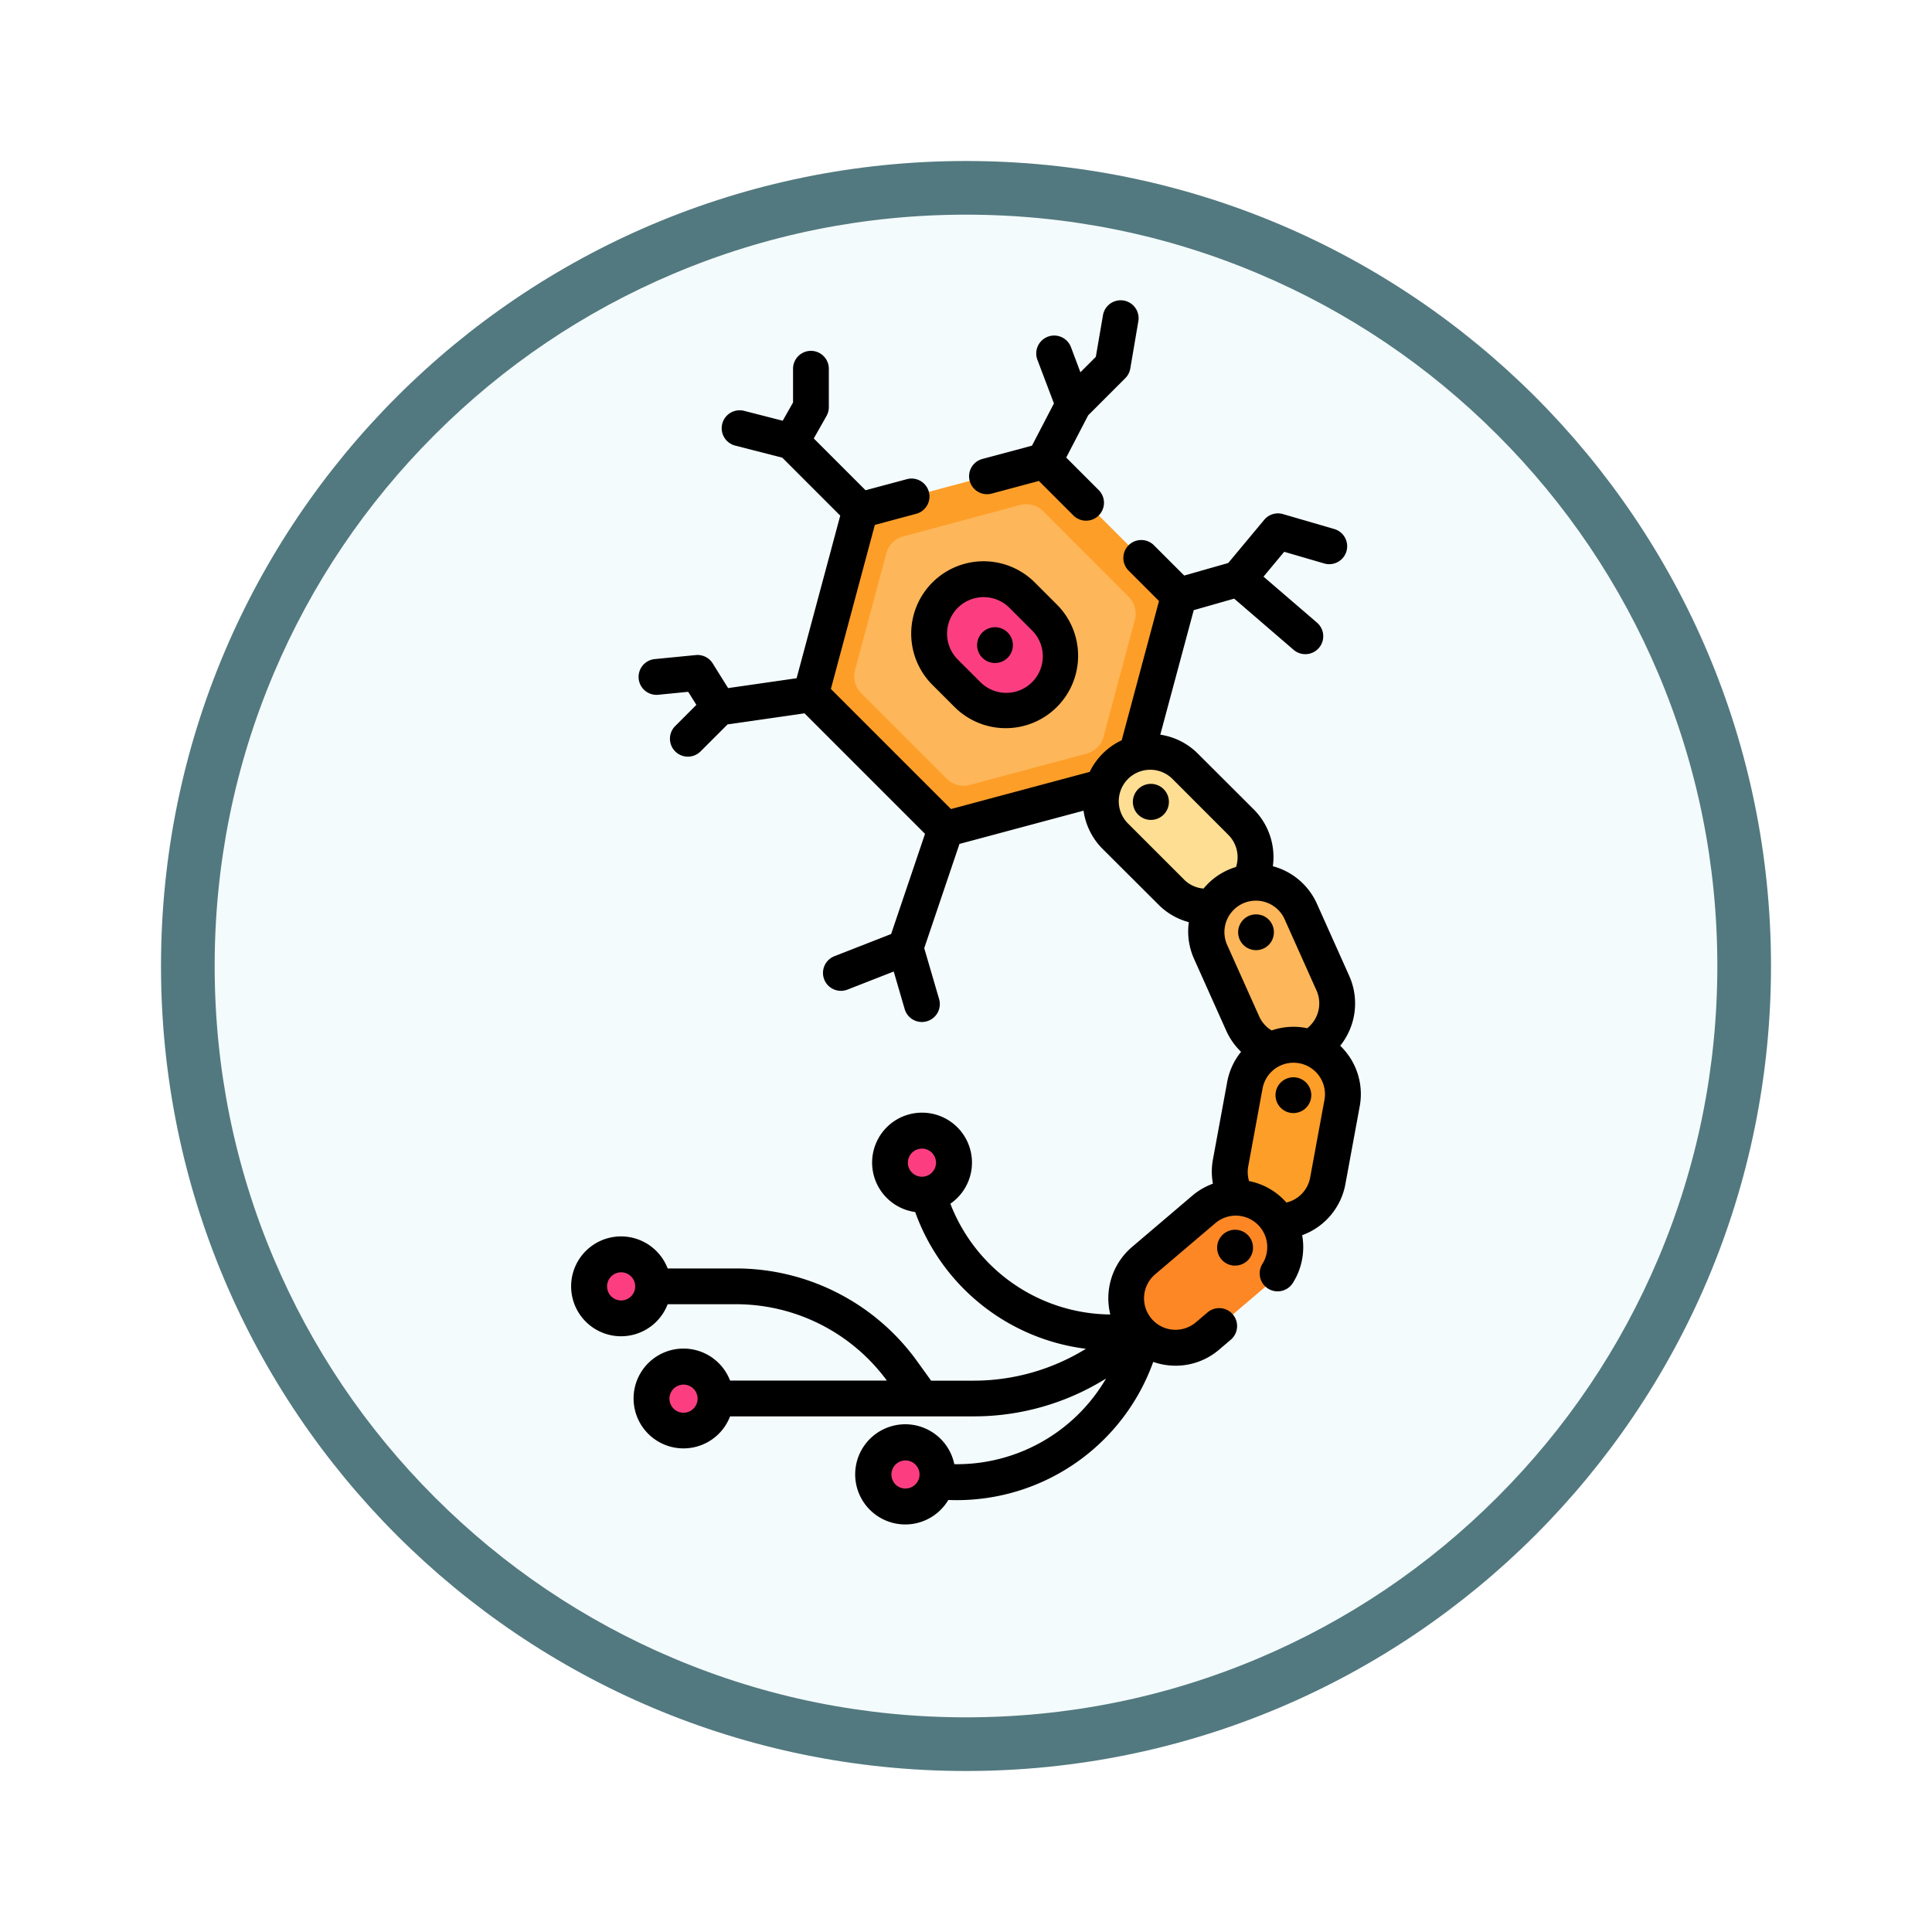 <svg xmlns="http://www.w3.org/2000/svg" xmlns:xlink="http://www.w3.org/1999/xlink" width="108" height="108" viewBox="0 0 108 108">
  <defs>
    <filter id="Trazado_982547" x="0" y="0" width="108" height="108" filterUnits="userSpaceOnUse">
      <feOffset dy="3" input="SourceAlpha"/>
      <feGaussianBlur stdDeviation="3" result="blur"/>
      <feFlood flood-opacity="0.161"/>
      <feComposite operator="in" in2="blur"/>
      <feComposite in="SourceGraphic"/>
    </filter>
  </defs>
  <g id="Grupo_1228718" data-name="Grupo 1228718" transform="translate(-197.01 -1494)">
    <g id="Grupo_1227891" data-name="Grupo 1227891" transform="translate(0 -2978)">
      <g id="Grupo_1203964" data-name="Grupo 1203964" transform="translate(7 2516.532)">
        <g id="Grupo_1203625" data-name="Grupo 1203625" transform="translate(-14.49 905.468)">
          <g id="Grupo_1178314" data-name="Grupo 1178314" transform="translate(213.5 1056)">
            <g id="Grupo_1173988" data-name="Grupo 1173988">
              <g id="Grupo_1172010" data-name="Grupo 1172010">
                <g id="Grupo_1171046" data-name="Grupo 1171046">
                  <g id="Grupo_1148525" data-name="Grupo 1148525">
                    <g transform="matrix(1, 0, 0, 1, -9, -6)" filter="url(#Trazado_982547)">
                      <g id="Trazado_982547-2" data-name="Trazado 982547" transform="translate(9 6)" fill="#f4fbfc">
                        <path d="M 45 88.5 C 39.127 88.5 33.43 87.35 28.068 85.082 C 22.889 82.891 18.236 79.755 14.241 75.759 C 10.245 71.764 7.109 67.111 4.918 61.932 C 2.65 56.57 1.5 50.873 1.5 45 C 1.5 39.127 2.65 33.43 4.918 28.068 C 7.109 22.889 10.245 18.236 14.241 14.241 C 18.236 10.245 22.889 7.109 28.068 4.918 C 33.43 2.65 39.127 1.5 45 1.5 C 50.873 1.5 56.57 2.65 61.932 4.918 C 67.111 7.109 71.764 10.245 75.759 14.241 C 79.755 18.236 82.891 22.889 85.082 28.068 C 87.35 33.43 88.5 39.127 88.5 45 C 88.5 50.873 87.35 56.57 85.082 61.932 C 82.891 67.111 79.755 71.764 75.759 75.759 C 71.764 79.755 67.111 82.891 61.932 85.082 C 56.57 87.35 50.873 88.5 45 88.5 Z" stroke="none"/>
                        <path d="M 45 3 C 39.329 3 33.829 4.11 28.653 6.299 C 23.652 8.415 19.16 11.443 15.302 15.302 C 11.443 19.16 8.415 23.652 6.299 28.653 C 4.11 33.829 3 39.329 3 45 C 3 50.671 4.11 56.171 6.299 61.347 C 8.415 66.348 11.443 70.84 15.302 74.698 C 19.16 78.557 23.652 81.585 28.653 83.701 C 33.829 85.89 39.329 87 45 87 C 50.671 87 56.171 85.89 61.347 83.701 C 66.348 81.585 70.84 78.557 74.698 74.698 C 78.557 70.84 81.585 66.348 83.701 61.347 C 85.89 56.171 87 50.671 87 45 C 87 39.329 85.89 33.829 83.701 28.653 C 81.585 23.652 78.557 19.16 74.698 15.302 C 70.84 11.443 66.348 8.415 61.347 6.299 C 56.171 4.11 50.671 3 45 3 M 45 0 C 69.853 0 90 20.147 90 45 C 90 69.853 69.853 90 45 90 C 20.147 90 0 69.853 0 45 C 0 20.147 20.147 0 45 0 Z" stroke="none" fill="#52797f"/>
                      </g>
                    </g>
                  </g>
                </g>
              </g>
            </g>
          </g>
        </g>
      </g>
    </g>
    <g id="neurona" transform="translate(228.441 1510.784)">
      <path id="Trazado_1179811" data-name="Trazado 1179811" d="M100.746,80.248l7.532,7.532,10.289-2.757,2.757-10.289L113.791,67.2,103.5,69.96Zm0,0" transform="translate(-86.848 -58.22)" fill="#fd9e28"/>
      <path id="Trazado_1179812" data-name="Trazado 1179812" d="M119.252,95.875l4.781,4.782a1.337,1.337,0,0,0,1.291.346l6.532-1.75a1.338,1.338,0,0,0,.945-.945l1.75-6.532a1.336,1.336,0,0,0-.346-1.291L129.424,85.7a1.335,1.335,0,0,0-1.291-.346L121.6,87.107a1.336,1.336,0,0,0-.945.945l-1.75,6.531A1.336,1.336,0,0,0,119.252,95.875Zm0,0" transform="translate(-102.542 -73.908)" fill="#fdb659"/>
      <path id="Trazado_1179813" data-name="Trazado 1179813" d="M155.41,117.554l1.267,1.266a3.045,3.045,0,1,1-4.306,4.306L151.1,121.86a3.045,3.045,0,1,1,4.306-4.306Zm0,0" transform="translate(-129.704 -101.069)" fill="#fc3e81"/>
      <path id="Trazado_1179814" data-name="Trazado 1179814" d="M226.744,189.678l3.125,3.125a2.762,2.762,0,0,1-3.906,3.906l-3.125-3.125a2.762,2.762,0,1,1,3.906-3.906Zm0,0" transform="translate(-191.922 -163.625)" fill="#fede93"/>
      <path id="Trazado_1179815" data-name="Trazado 1179815" d="M271.326,244.922l1.807,4.033a2.762,2.762,0,0,1-5.041,2.259l-1.807-4.032a2.762,2.762,0,0,1,5.041-2.259Zm0,0" transform="translate(-230.053 -210.772)" fill="#fdb659"/>
      <path id="Trazado_1179816" data-name="Trazado 1179816" d="M282.194,314.662l-.8,4.346a2.761,2.761,0,1,1-5.431-1l.8-4.346a2.761,2.761,0,1,1,5.431,1Zm0,0" transform="translate(-238.605 -269.779)" fill="#fd9e28"/>
      <path id="Trazado_1179817" data-name="Trazado 1179817" d="M240.534,380.216l-3.366,2.864a2.762,2.762,0,0,1-3.579-4.207l3.366-2.864a2.762,2.762,0,0,1,3.579,4.207Zm0,0" transform="translate(-201.095 -325.183)" fill="#fd8724"/>
      <g id="Grupo_1228717" data-name="Grupo 1228717" transform="translate(1.502 46.422)">
        <path id="Trazado_1179818" data-name="Trazado 1179818" d="M11.577,400.863a1.789,1.789,0,1,1-1.789-1.789A1.789,1.789,0,0,1,11.577,400.863Zm0,0" transform="translate(-8 -392.159)" fill="#fc3e81"/>
        <path id="Trazado_1179819" data-name="Trazado 1179819" d="M37.679,447.808a1.789,1.789,0,1,1-1.789-1.789A1.789,1.789,0,0,1,37.679,447.808Zm0,0" transform="translate(-30.613 -432.83)" fill="#fc3e81"/>
        <path id="Trazado_1179820" data-name="Trazado 1179820" d="M137.394,349.121a1.789,1.789,0,1,1-1.789-1.789A1.789,1.789,0,0,1,137.394,349.121Zm0,0" transform="translate(-117.001 -347.332)" fill="#fc3e81"/>
        <path id="Trazado_1179821" data-name="Trazado 1179821" d="M130.515,479.523a1.789,1.789,0,1,1-1.789-1.789A1.789,1.789,0,0,1,130.515,479.523Zm0,0" transform="translate(-111.041 -460.306)" fill="#fc3e81"/>
      </g>
      <path id="Trazado_1179822" data-name="Trazado 1179822" d="M168.178,10.808l2.64-.707,1.927,1.928a1,1,0,0,0,1.418-1.417l-1.818-1.818,1.228-2.363,2.075-2.075a1,1,0,0,0,.279-.54l.45-2.643A1,1,0,0,0,174.4.836L174,3.164l-.862.862L172.61,2.62a1,1,0,0,0-1.875.711l.924,2.436-1.228,2.362-2.773.743a1,1,0,1,0,.519,1.936Zm0,0" transform="translate(-144.174 0)"/>
      <path id="Trazado_1179823" data-name="Trazado 1179823" d="M143.908,116.085l1.267,1.266a4.047,4.047,0,0,0,5.723-5.723l-1.266-1.266a4.047,4.047,0,0,0-5.724,5.723Zm1.418-4.306a2.045,2.045,0,0,1,2.889,0l1.266,1.266a2.042,2.042,0,1,1-2.888,2.889l-1.267-1.266A2.044,2.044,0,0,1,145.326,111.779Zm0,0" transform="translate(-123.217 -94.585)"/>
      <path id="Trazado_1179824" data-name="Trazado 1179824" d="M236.468,202.3h-.009a1.007,1.007,0,1,0,.009,0Zm0,0" transform="translate(-203.559 -175.265)"/>
      <path id="Trazado_1179825" data-name="Trazado 1179825" d="M281.314,258.158a1,1,0,0,0-.582-1.292l-.008,0a1,1,0,1,0,.59,1.3Zm0,0" transform="translate(-241.599 -222.475)"/>
      <path id="Trazado_1179826" data-name="Trazado 1179826" d="M43.974,60.558a3.81,3.81,0,0,0-.485-.574,3.78,3.78,0,0,0,.505-3.9L42.187,52.05a3.759,3.759,0,0,0-2.465-2.1,3.769,3.769,0,0,0-1.067-3.176L35.53,43.655a3.744,3.744,0,0,0-2.1-1.059L35.3,35.634l2.258-.644,3.325,2.863a1,1,0,0,0,1.308-1.519L39.2,33.762l1.157-1.389,2.237.652a1,1,0,0,0,.561-1.925l-2.867-.835a1,1,0,0,0-1.05.321L37.227,33l-2.46.7-1.692-1.692a1,1,0,1,0-1.417,1.417l1.7,1.7-2.085,7.783a3.758,3.758,0,0,0-1.79,1.768l-7.753,2.077L15.016,40.04l2.457-9.171,2.312-.62a1,1,0,0,0-.519-1.936l-2.312.619-2.895-2.895.711-1.253a1,1,0,0,0,.131-.494v-2.15a1,1,0,1,0-2,0v1.886l-.578,1.02-2.158-.552a1,1,0,0,0-.5,1.942l2.634.675,3.24,3.24L13.1,39.441l-3.829.551-.86-1.379a1,1,0,0,0-.948-.467l-2.292.224a1,1,0,1,0,.195,1.995L7.04,40.2l.456.73L6.313,42.114a1,1,0,1,0,1.418,1.417l1.51-1.51,4.3-.619,6.737,6.737-1.894,5.6-3.172,1.241a1,1,0,1,0,.73,1.867l2.587-1.012.612,2.1a1,1,0,0,0,.962.722.992.992,0,0,0,.281-.041,1,1,0,0,0,.681-1.243l-.831-2.843,1.97-5.827,6.936-1.859a3.749,3.749,0,0,0,1.064,2.136L33.332,52.1a3.738,3.738,0,0,0,1.693.977,3.742,3.742,0,0,0,.292,2.05l1.807,4.033a3.766,3.766,0,0,0,.822,1.164,3.736,3.736,0,0,0-.775,1.682l-.8,4.346a3.753,3.753,0,0,0,0,1.344,3.762,3.762,0,0,0-1.155.673l-3.366,2.864a3.77,3.77,0,0,0-1.215,3.774,9.674,9.674,0,0,1-8.94-6.192,2.791,2.791,0,1,0-1.967.466,11.681,11.681,0,0,0,9.544,7.644,11.957,11.957,0,0,1-6.306,1.782H20.619l-.8-1.11A12.477,12.477,0,0,0,9.725,72.434H5.892a2.791,2.791,0,1,0,0,2H9.725a10.469,10.469,0,0,1,8.421,4.269H9.381a2.79,2.79,0,1,0,0,2h13.58A13.947,13.947,0,0,0,30.4,78.585a9.655,9.655,0,0,1-8.484,4.791,2.8,2.8,0,1,0-.335,2q.243.01.484.01a11.666,11.666,0,0,0,10.97-7.728,3.784,3.784,0,0,0,.944.2q.155.013.309.013a3.736,3.736,0,0,0,2.433-.9l.65-.553a1,1,0,0,0-1.3-1.527l-.65.553a1.759,1.759,0,0,1-2.28-2.68L36.51,69.9a1.76,1.76,0,0,1,2.63,2.277,1,1,0,0,0,1.7,1.068,3.748,3.748,0,0,0,.521-2.67,3.759,3.759,0,0,0,2.416-2.853l.8-4.346a3.74,3.74,0,0,0-.6-2.817ZM20.106,65.735a.786.786,0,1,1-.786.786A.787.787,0,0,1,20.106,65.735ZM3.291,74.223a.786.786,0,1,1,.786-.786A.787.787,0,0,1,3.291,74.223ZM6.779,80.5a.786.786,0,1,1,.786-.786A.787.787,0,0,1,6.779,80.5Zm12.407,4.239a.786.786,0,1,1,.786-.786A.787.787,0,0,1,19.187,84.736ZM34.75,50.685,31.624,47.56a1.759,1.759,0,0,1,2.488-2.488L37.237,48.2a1.763,1.763,0,0,1,.428,1.791,3.723,3.723,0,0,0-1.815,1.207,1.736,1.736,0,0,1-1.1-.51Zm2.4,3.625a1.76,1.76,0,0,1,3.211-1.439L42.165,56.9a1.765,1.765,0,0,1-.524,2.106l-.085-.018a3.739,3.739,0,0,0-1.9.141,1.736,1.736,0,0,1-.7-.79Zm5.457,8.7-.8,4.346a1.759,1.759,0,0,1-1.328,1.394,3.734,3.734,0,0,0-2.086-1.2,1.749,1.749,0,0,1-.046-.83l.8-4.346a1.759,1.759,0,1,1,3.46.639Zm0,0" transform="translate(0 -18.311)"/>
      <path id="Trazado_1179827" data-name="Trazado 1179827" d="M296.844,325.356a1,1,0,1,0,.005.007Zm0,0" transform="translate(-255.162 -281.504)"/>
      <path id="Trazado_1179828" data-name="Trazado 1179828" d="M271.749,388.766a1,1,0,0,0-.153,2l.077,0a1,1,0,0,0,1-.926v-.008A1,1,0,0,0,271.749,388.766Zm0,0" transform="translate(-234.062 -336.803)"/>
      <path id="Trazado_1179829" data-name="Trazado 1179829" d="M171.134,138.719c.031,0,.062,0,.092,0a1,1,0,0,0,1-.911V137.8a1,1,0,1,0-1.091.915Zm0,0" transform="translate(-147.039 -118.441)"/>
    </g>
  </g>
</svg>
